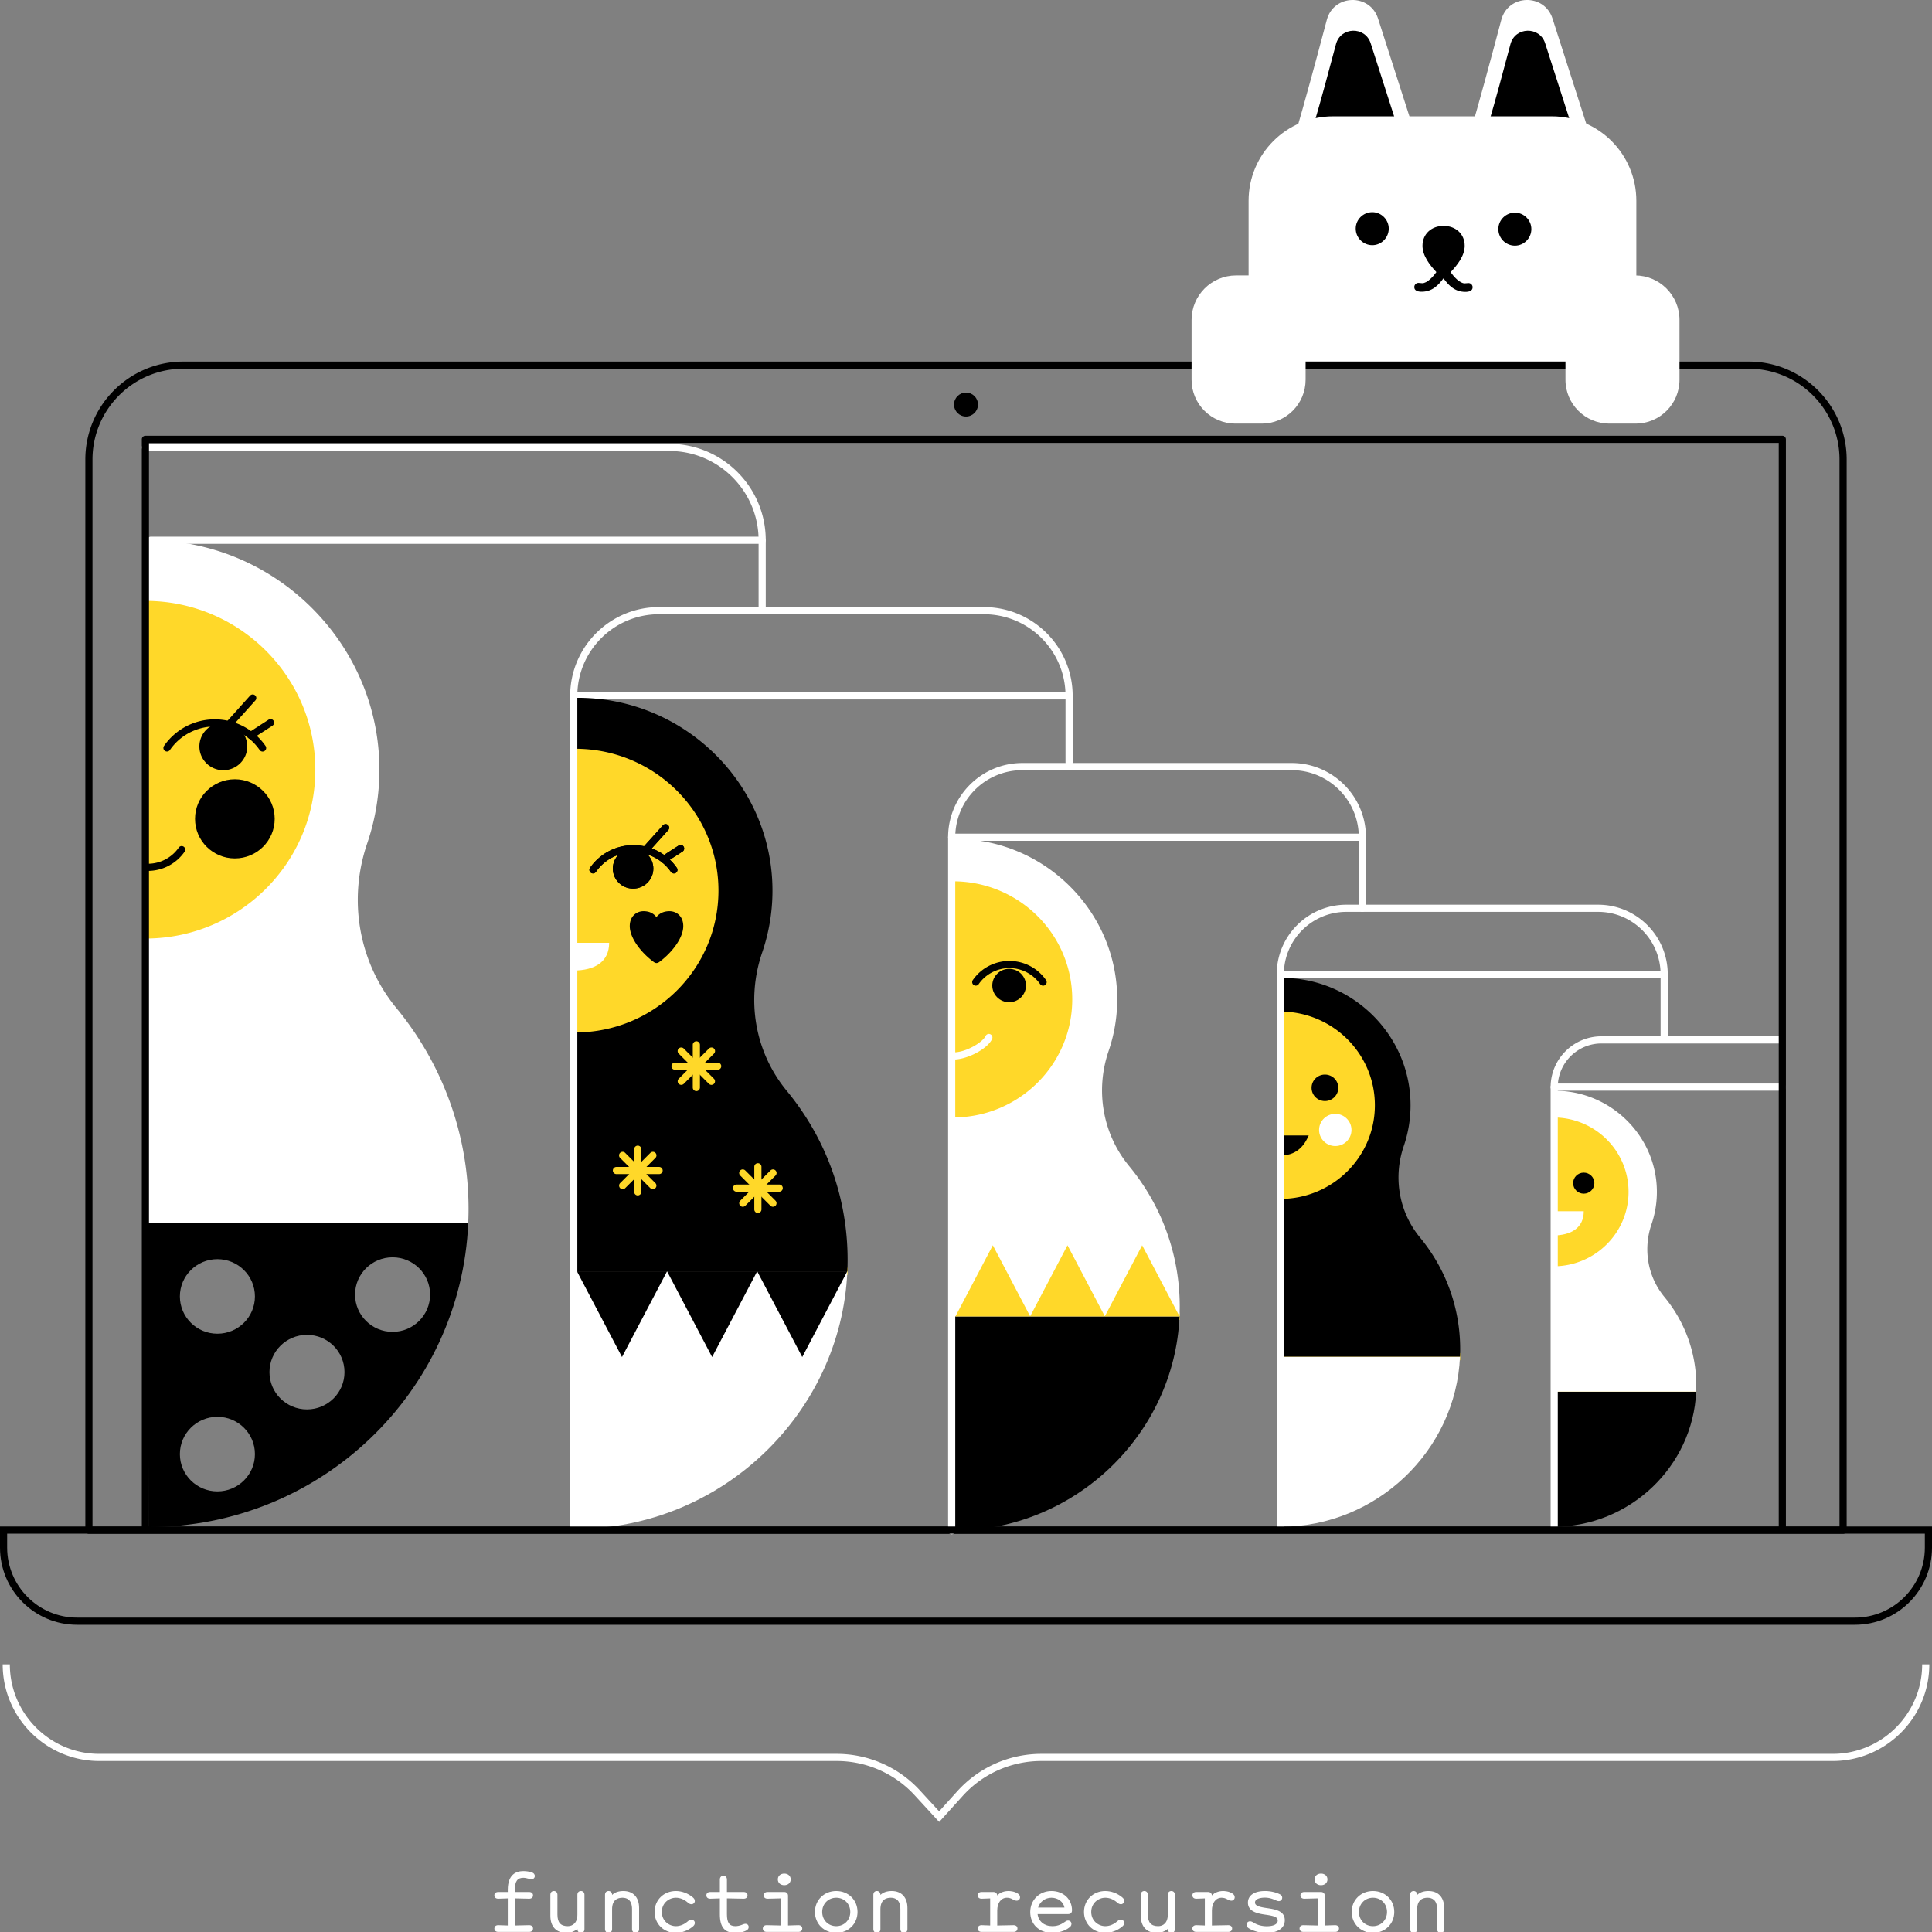 <svg xmlns="http://www.w3.org/2000/svg" viewBox="0 0 1080 1080" xml:space="preserve"><rect x="0" y="0" width="1080" height="1080" fill="#808080" stroke="none"/><path d="M1030.299 857.388H49.702a2 2 0 0 1-2-2V256.855c0-30.178 24.551-54.729 54.729-54.729H977.57c30.178 0 54.729 24.552 54.729 54.729v598.532a2 2 0 0 1-2 2.001zm-978.597-4h976.597V256.855c0-27.973-22.757-50.729-50.729-50.729H102.431c-27.972 0-50.729 22.757-50.729 50.729v596.533z"/><path fill="#FFF" d="M320.727 836.571a2 2 0 0 1-2-2V388.979c0-27.357 22.257-49.614 49.614-49.614h181.672c27.357 0 49.614 22.257 49.614 49.614v37.233a2 2 0 0 1-4 0v-37.233c0-25.151-20.463-45.614-45.614-45.614H368.342c-25.151 0-45.614 20.463-45.614 45.614v445.593a2 2 0 0 1-2.001 1.999z"/><path fill="#FFD829" d="M597.628 388.979h-276.9"/><path fill="#FFF" d="M597.628 390.979h-276.9a2 2 0 0 1 0-4h276.9a2 2 0 0 1 0 4z"/><path fill="#FFD829" d="M320.546 407.416c49.34 0 89.337 39.998 89.337 89.337s-39.998 89.337-89.337 89.337V407.416zM322.446 708.689h151.372v4H322.446z"/><path fill="#FFF" d="M320.511 542.529c12.319 0 20.01-5.095 20.01-15.487h-20.01v15.487z"/><path d="M342.577 485.543c0 6.193 5.068 11.21 11.319 11.21 6.251 0 11.319-5.017 11.319-11.21 0-6.191-5.068-11.21-11.319-11.21-6.251 0-11.319 5.018-11.319 11.21z"/><path d="M331.483 488.247a2 2 0 0 1-1.642-3.139c5.494-7.928 14.56-12.661 24.248-12.661s18.752 4.733 24.248 12.661a2 2 0 1 1-3.287 2.279c-4.749-6.851-12.585-10.94-20.961-10.94-8.377 0-16.213 4.09-20.961 10.94a1.997 1.997 0 0 1-1.645.86z"/><path d="M360.746 477.256a1.998 1.998 0 0 1-1.485-3.338l11.291-12.538a2 2 0 1 1 2.972 2.676l-11.291 12.538a1.993 1.993 0 0 1-1.487.662zM371.147 482.347a2 2 0 0 1-1.086-3.681l9.319-6.014a2 2 0 1 1 2.168 3.362l-9.319 6.014a2 2 0 0 1-1.082.319zM365.396 537.724c-7.022-5.194-13.357-13.355-13.357-20.033 0-5.424 3.709-8.333 7.706-8.333 3.595 0 5.765 1.483 7.192 3.309 1.427-1.826 3.709-3.309 7.306-3.309 3.995 0 7.706 2.909 7.706 8.333 0 6.678-6.337 14.839-13.357 20.033-.627.458-1.141.627-1.655.627-.4.001-.914-.169-1.541-.627z"/><g><path fill="#FFF" d="M473.67 710.69H322.614l-.592 143.929c81.073 0 148.244-64.456 151.648-143.929z"/><path d="M473.818 704.254c0-35.822-12.738-68.695-33.971-94.422-17.896-21.684-22.858-50.895-13.771-77.416a106.496 106.496 0 0 0 5.701-31.616c1.687-60.954-48.653-111.532-110.209-110.701l.093 28.467c44.171.05 79.962 35.531 79.962 79.294 0 43.591-35.514 78.962-79.445 79.287l.435 133.543H473.67c.092-2.135.148-4.279.148-6.436z"/></g><g><path d="M342.577 485.543c0 6.193 5.068 11.21 11.319 11.21 6.251 0 11.319-5.017 11.319-11.21 0-6.191-5.068-11.21-11.319-11.21-6.251 0-11.319 5.018-11.319 11.21z"/><path d="M331.483 488.247a2 2 0 0 1-1.642-3.139c5.494-7.928 14.56-12.661 24.248-12.661s18.752 4.733 24.248 12.661a2 2 0 1 1-3.287 2.279c-4.749-6.851-12.585-10.94-20.961-10.94-8.377 0-16.213 4.09-20.961 10.94a1.997 1.997 0 0 1-1.645.86z"/><path d="M360.746 477.256a1.998 1.998 0 0 1-1.485-3.338l11.291-12.538a2 2 0 1 1 2.972 2.676l-11.291 12.538a1.993 1.993 0 0 1-1.487.662z"/><g><path d="M371.147 482.347a2 2 0 0 1-1.086-3.681l9.319-6.014a2 2 0 1 1 2.168 3.362l-9.319 6.014a2 2 0 0 1-1.082.319z"/></g></g><g><path d="m372.891 710.67-25.19 47.923-25.19-47.923zM423.271 710.67l-25.19 47.923-25.19-47.923z"/><path d="m473.65 710.67-25.189 47.923-25.19-47.923z"/></g><g><path fill="#FFD829" d="M389.263 609.93a2 2 0 0 1-2-2v-23.847a2 2 0 0 1 4 0v23.847a2 2 0 0 1-2 2z"/><path fill="#FFD829" d="M401.185 598.007h-23.847a2 2 0 0 1 0-4h23.847a2 2 0 0 1 0 4z"/><path fill="#FFD829" d="M397.693 606.438a1.992 1.992 0 0 1-1.414-.586l-16.862-16.862a2 2 0 1 1 2.828-2.828l16.862 16.862a2 2 0 0 1-1.414 3.414z"/><path fill="#FFD829" d="M380.831 606.438a2 2 0 0 1-1.414-3.414l16.862-16.862a2 2 0 1 1 2.828 2.828l-16.862 16.862c-.391.39-.902.586-1.414.586z"/></g><g><path fill="#FFD829" d="M423.657 678.089a2 2 0 0 1-2-2v-23.847a2 2 0 0 1 4 0v23.847a2 2 0 0 1-2 2z"/><path fill="#FFD829" d="M435.58 666.166h-23.847a2 2 0 0 1 0-4h23.847a2 2 0 0 1 0 4z"/><path fill="#FFD829" d="M432.088 674.597a1.992 1.992 0 0 1-1.414-.586l-16.862-16.862a2 2 0 1 1 2.828-2.828l16.862 16.862a2 2 0 0 1-1.414 3.414z"/><path fill="#FFD829" d="M415.225 674.597a2 2 0 0 1-1.414-3.414l16.862-16.862a2 2 0 1 1 2.828 2.828l-16.862 16.862c-.39.39-.902.586-1.414.586z"/></g><g><path fill="#FFD829" d="M356.515 668.253a2 2 0 0 1-2-2v-23.848a2 2 0 0 1 4 0v23.848a2 2 0 0 1-2 2z"/><path fill="#FFD829" d="M368.438 656.329h-23.847a2 2 0 0 1 0-4h23.847a2 2 0 0 1 0 4z"/><path fill="#FFD829" d="M364.946 664.76a1.992 1.992 0 0 1-1.414-.586l-16.862-16.861a2 2 0 1 1 2.828-2.828l16.862 16.861a2 2 0 0 1-1.414 3.414z"/><path fill="#FFD829" d="M348.084 664.76a2 2 0 0 1-1.414-3.414l16.862-16.861a2 2 0 1 1 2.828 2.828l-16.862 16.861c-.391.39-.902.586-1.414.586z"/></g><g><path fill="#FFF" d="M320.727 856.619a2 2 0 0 1-2-2v-465.64a2 2 0 0 1 4 0V854.62a2 2 0 0 1-2 1.999z"/></g><g><path fill="#FFD829" d="M533.128 489.065c38.127 0 69.035 30.908 69.035 69.035s-30.908 69.035-69.035 69.035v-138.07zM533.482 733.827h126.004v4H533.482z"/><path fill="#FFF" d="M532.982 592.286a2 2 0 0 1 0-4c7.117 0 16.407-5.717 17.978-9.163a2 2 0 0 1 3.64 1.658c-2.499 5.484-13.812 11.505-21.618 11.505z"/><path d="M554.688 550.914c0 5.155 4.219 9.332 9.422 9.332s9.422-4.177 9.422-9.332c0-5.154-4.218-9.331-9.422-9.331-5.204 0-9.422 4.177-9.422 9.331z"/><path d="M545.453 550.997a2 2 0 0 1-1.642-3.139c4.637-6.689 12.285-10.684 20.46-10.684 8.173 0 15.821 3.994 20.459 10.684a2 2 0 1 1-3.287 2.279c-3.891-5.612-10.311-8.963-17.172-8.963-6.863 0-13.283 3.351-17.173 8.963a1.997 1.997 0 0 1-1.645.86z"/><g><path d="M659.362 735.827H533.621l-.493 119.809c67.486 0 123.401-53.655 126.234-119.809z"/><path fill="#FFF" d="M659.486 730.47c0-29.819-10.603-57.182-28.278-78.598-14.897-18.05-19.027-42.366-11.463-64.442a88.621 88.621 0 0 0 4.745-26.318c1.404-50.739-40.499-92.841-91.739-92.149l.077 23.696c36.768.041 66.562 29.576 66.562 66.005 0 36.286-29.562 65.729-66.131 66l.362 111.163h125.741c.076-1.777.124-3.562.124-5.357z"/></g><g><path fill="#FFD829" d="m617.605 735.827 20.868-39.702 20.869 39.702z"/><path fill="#FFD829" d="m575.868 735.827 20.868-39.702 20.869 39.702zM534.131 735.827l20.868-39.702 20.869 39.702z"/></g><g><path fill="#FFF" d="M531.997 857.636a2 2 0 0 1-2-2V468.013c0-22.872 18.607-41.479 41.479-41.479h150.632c22.871 0 41.479 18.607 41.479 41.479a2 2 0 0 1-4 0c0-20.666-16.812-37.479-37.479-37.479H571.476c-20.666 0-37.479 16.813-37.479 37.479v387.623a2 2 0 0 1-2 2z"/><path fill="#FFF" d="M761.587 509.738a2 2 0 0 1-2-2v-37.726h-227.59a2 2 0 0 1 0-4h229.59a2 2 0 0 1 2 2v39.726a2 2 0 0 1-2 2z"/></g></g><g><path fill="#FFD829" d="M715.874 554.931c33.756 0 61.121 27.365 61.121 61.121s-27.365 61.121-61.121 61.121V554.931zM716.277 756.394h99.969v4h-99.969z"/><path d="M715.881 645.925c10.489 0 14.115-7.706 15.707-11.199h-15.311v8.199M733.172 608.087c0 4.09 3.347 7.404 7.475 7.404s7.475-3.314 7.475-7.404c0-4.089-3.347-7.403-7.475-7.403-4.129 0-7.475 3.314-7.475 7.403z"/><g><path fill="#FFF" d="M816.148 758.393h-99.76l-.391 95.054c53.541 0 97.903-42.568 100.151-95.054z"/><path d="M816.246 754.143c0-23.657-8.412-45.367-22.435-62.358-11.819-14.32-15.096-33.612-9.094-51.127a70.318 70.318 0 0 0 3.765-20.88c1.114-40.255-32.131-73.658-72.784-73.109l.061 18.8c29.171.033 52.809 23.465 52.809 52.367 0 28.789-23.454 52.148-52.467 52.363l.288 88.194h99.76c.059-1.41.097-2.826.097-4.25z"/></g><g><ellipse fill="#FFF" cx="746.435" cy="631.644" rx="9.059" ry="9"/></g></g><g><path fill="#FFD829" d="M868.83 621.644c24.29 0 43.981 19.691 43.981 43.981s-19.691 43.981-43.981 43.981v-87.962zM868.825 775.934h79.418v4h-79.418z"/><path fill="#FFF" d="M867.809 690.653c10.783 0 17.516-4.46 17.516-13.557h-17.516v13.557z"/><path d="M879.386 661.386c0 3.249 2.659 5.882 5.938 5.882 3.28 0 5.938-2.632 5.938-5.882 0-3.248-2.659-5.881-5.938-5.881s-5.938 2.633-5.938 5.881z"/><g><path d="M948.165 777.933h-79.252l-.311 75.513c42.535.001 77.777-33.817 79.563-75.513z"/><path fill="#FFF" d="M948.243 774.557c0-18.794-6.683-36.041-17.823-49.539-9.389-11.376-11.992-26.702-7.225-40.617a55.86 55.86 0 0 0 2.991-16.587c.885-31.98-25.526-58.516-57.822-58.08l.049 14.935c23.174.026 41.953 18.642 41.953 41.602 0 22.87-18.632 41.428-41.681 41.598l.228 70.064h79.252c.048-1.12.078-2.244.078-3.376z"/></g></g><g><path fill="#FFF" d="M868.809 856.76a2 2 0 0 1-2-2V607.705c0-15.66 12.74-28.4 28.399-28.4h100.726a2 2 0 0 1 0 4H895.209c-13.454 0-24.399 10.946-24.399 24.4V854.76a2.002 2.002 0 0 1-2.001 2z"/><path fill="#FFF" d="M996.334 609.705H868.809a2 2 0 0 1 0-4h127.524a2 2 0 0 1 .001 4z"/></g><g><path fill="#FFF" d="M715.697 856.636a2 2 0 0 1-2-2V544.637c0-21.448 17.45-38.898 38.898-38.898H893.38c21.449 0 38.899 17.45 38.899 38.898v35.64a2 2 0 0 1-4 0v-35.64c0-19.243-15.656-34.898-34.899-34.898H752.596c-19.243 0-34.898 15.655-34.898 34.898v309.999a2.002 2.002 0 0 1-2.001 2z"/><path fill="#FFF" d="M930.28 546.637H715.697a2 2 0 0 1 0-4H930.28a2 2 0 0 1 0 4z"/></g><g><path fill="#FFD829" d="M82.944 333.06c53.622 0 97.091 43.469 97.091 97.091s-43.469 97.091-97.091 97.091V333.06zM82.657 682.233h178.934v4H82.657z"/><ellipse cx="131.29" cy="457.741" rx="22.265" ry="22.122"/><path d="M82.657 486.84a2 2 0 0 1 0-4 20.988 20.988 0 0 0 17.272-9.044 2 2 0 0 1 3.291 2.273 24.989 24.989 0 0 1-20.563 10.771zM111.456 417.269c0 7.343 5.991 13.293 13.38 13.293 7.389 0 13.38-5.949 13.38-13.293 0-7.341-5.991-13.292-13.38-13.292-7.39 0-13.38 5.95-13.38 13.292z"/><path d="M93.34 420.104a2 2 0 0 1-1.644-3.136c6.429-9.302 17.032-14.855 28.365-14.855s21.937 5.554 28.366 14.855a2 2 0 1 1-3.291 2.273c-5.682-8.221-15.056-13.129-25.075-13.129s-19.394 4.908-25.074 13.129a1.999 1.999 0 0 1-1.647.863z"/><path d="M127.931 407.071a1.999 1.999 0 0 1-1.487-3.336l13.347-14.866a1.997 1.997 0 0 1 2.824-.152c.822.738.891 2.003.152 2.824l-13.347 14.866a1.992 1.992 0 0 1-1.489.664z"/><g><path d="M140.225 413.107a1.999 1.999 0 0 1-1.089-3.679l11.017-7.131a2 2 0 1 1 2.174 3.358l-11.017 7.131a1.987 1.987 0 0 1-1.085.321z"/></g><g><path fill="#FFF" d="M261.931 675.933c0-42.636-15.114-81.762-40.308-112.382-21.234-25.808-27.122-60.576-16.34-92.142a127.062 127.062 0 0 0 6.764-37.63c2.001-72.548-57.729-132.747-130.769-131.759l.11 33.882c52.411.059 94.88 42.29 94.88 94.377 0 51.883-42.139 93.982-94.266 94.369l.517 158.945h179.236c.109-2.541.176-5.093.176-7.66z"/><path d="M261.755 683.593H82.519l.553 170.047c96.197 0 174.644-75.457 178.683-170.047zM121.53 833.69c-11.584 0-20.974-9.33-20.974-20.839 0-11.509 9.39-20.839 20.974-20.839s20.974 9.33 20.974 20.839c0 11.509-9.39 20.839-20.974 20.839zm0-88.134c-11.584 0-20.974-9.33-20.974-20.839 0-11.509 9.39-20.839 20.974-20.839s20.974 9.33 20.974 20.839c0 11.509-9.39 20.839-20.974 20.839zm50.075 42.317c-11.584 0-20.974-9.33-20.974-20.839s9.39-20.839 20.974-20.839 20.974 9.33 20.974 20.839-9.39 20.839-20.974 20.839zm26.877-64.191c0-11.509 9.39-20.839 20.974-20.839s20.974 9.33 20.974 20.839c0 11.509-9.39 20.839-20.974 20.839-11.583 0-20.974-9.33-20.974-20.839z"/></g><g><path fill="#FFF" d="M426.058 304.008a2 2 0 0 1-2-2c0-27.511-22.382-49.893-49.893-49.893H81.279a2 2 0 0 1 0-4h292.886c29.717 0 53.893 24.176 53.893 53.893a2 2 0 0 1-2 2z"/><path fill="#FFF" d="M426.058 343.364a2 2 0 0 1-2-2v-37.356H84.279a2 2 0 0 1 0-4h341.778a2 2 0 0 1 2 2v39.356c.001 1.105-.895 2-1.999 2z"/></g></g><g><path d="M996.334 857.031a2 2 0 0 1-2-2V247.594H83.279v607.438a2 2 0 0 1-4 0V245.594a2 2 0 0 1 2-2h915.055a2 2 0 0 1 2 2v609.438a2 2 0 0 1-2 1.999z"/></g><g><circle cx="540" cy="226.151" r="6.693"/></g><g><path fill="#FFF" d="M724.222 74.603c4.898-16.599 11.604-41.372 17.475-63.505 3.823-14.413 24.084-14.926 28.64-.727l20.498 63.878c3.092 9.635-4.095 19.489-14.214 19.489h-38.077c-9.965-.001-17.143-9.577-14.322-19.135zM821.75 74.603c4.898-16.599 11.604-41.372 17.475-63.505 3.823-14.413 24.084-14.926 28.64-.727l20.498 63.878c3.092 9.635-4.095 19.489-14.214 19.489h-38.077c-9.964-.001-17.142-9.577-14.322-19.135z"/><path d="M734.99 67.68c3.317-11.241 7.859-28.018 11.834-43.007 2.589-9.761 16.31-10.108 19.395-.492l13.882 43.259c2.094 6.525-2.773 13.198-9.626 13.198h-25.787c-6.748 0-11.608-6.486-9.698-12.958zM832.518 67.68c3.317-11.241 7.859-28.018 11.834-43.007 2.589-9.761 16.31-10.108 19.395-.492L877.63 67.44c2.094 6.525-2.773 13.198-9.626 13.198h-25.787c-6.748 0-11.609-6.486-9.699-12.958z"/><path fill="#FFF" d="M867.499 65.024H745.192c-26.081 0-47.223 21.143-47.223 47.223v89.776h216.753v-89.776c0-26.08-21.142-47.223-47.223-47.223z"/><path fill="#FFF" d="M705.339 236.796H690.6c-13.532 0-24.501-10.97-24.501-24.501v-33.441c0-13.745 11.142-24.887 24.887-24.887h38.855v58.328c-.001 13.531-10.971 24.501-24.502 24.501z"/><g><path fill="#FFF" d="M899.608 236.796h14.739c13.532 0 24.502-10.97 24.502-24.501v-33.441c0-13.745-11.142-24.887-24.887-24.887h-38.855v58.328c-.001 13.531 10.969 24.501 24.501 24.501z"/></g><g><path d="M846.881 118.871c-5.114-.017-9.289 4.13-9.306 9.157-.017 5.114 4.13 9.289 9.244 9.307 5.028.017 9.203-4.13 9.22-9.244.017-5.028-4.13-9.203-9.158-9.22zM794.667 163.078c5.895.02 9.374-3.609 12.248-7.5 2.847 3.911 6.303 7.563 12.197 7.583 2.167.007 4.076-.593 4.083-2.587.004-1.214-.946-2.344-2.333-2.348-.52-.002-1.474.168-2.081.166-2.774-.009-6.056-3.661-7.867-6.268 3.741-3.975 7.832-9.076 7.851-14.71.022-6.501-4.904-11.112-11.752-11.136-6.848-.023-11.805 4.555-11.827 11.056-.019 5.635 4.038 10.763 7.752 14.763-1.829 2.594-5.136 6.224-7.909 6.215-.607-.002-1.56-.179-2.08-.18-1.387-.005-2.344 1.119-2.348 2.333-.006 1.992 1.899 2.606 4.066 2.613zM767.164 118.602c-5.115-.017-9.289 4.13-9.306 9.157-.017 5.114 4.13 9.289 9.244 9.307 5.028.017 9.203-4.13 9.22-9.244.017-5.029-4.13-9.203-9.158-9.22z"/></g></g><g><path d="M1076 857.312v7.821c0 21.573-17.551 39.124-39.124 39.124H43.124C21.551 904.257 4 886.706 4 865.133v-7.821h1072m4-4H0v11.821c0 23.817 19.307 43.124 43.124 43.124h993.752c23.817 0 43.124-19.307 43.124-43.124v-11.821z"/></g><g fill="#FFF"><path d="M287.314 1060.699v16.201c2.5-.051 7.301-.2 8.501-.2 1.1 0 1.65.55 1.65 1.35 0 .851-.551 1.4-1.65 1.4h-17.301c-1.101 0-1.65-.55-1.65-1.4 0-.8.55-1.35 1.65-1.35 1.149 0 4.45.149 5.85.2v-16.201c-1.45.05-4.35.2-5.85.2-1.101 0-1.65-.551-1.65-1.4 0-.8.55-1.351 1.65-1.351h5.85v-1.75c0-6.75 2.9-9.95 8.201-9.95 1.7 0 3.35.3 4.45.65.899.3 1.45.8 1.45 1.6s-.601 1.3-1.4 1.3c-.5 0-1.15-.199-1.55-.3-1.15-.3-2-.5-3.001-.5-3.5 0-5.2 2.101-5.2 7.2v1.75h8.501c1.1 0 1.65.551 1.65 1.351 0 .85-.551 1.4-1.65 1.4-1.5 0-6.551-.15-8.501-.2z"/><path d="M295.814 1079.95h-17.301c-1.326 0-2.15-.729-2.15-1.9 0-.895.564-1.85 2.15-1.85.861 0 2.861.081 4.469.146l.881.034v-15.161l-1.101.045c-1.421.061-3.189.136-4.249.136-1.326 0-2.15-.729-2.15-1.9 0-1.124.844-1.851 2.15-1.851h5.35v-1.25c0-8.637 4.731-10.45 8.701-10.45 1.557 0 3.277.252 4.602.674 1.488.496 1.799 1.402 1.799 2.076 0 1.043-.799 1.8-1.9 1.8-.481 0-1.046-.149-1.458-.259l-.214-.057c-1.125-.293-1.932-.484-2.879-.484-3.295 0-4.7 2.004-4.7 6.7v1.25h8.001c1.307 0 2.15.727 2.15 1.851 0 1.172-.824 1.9-2.15 1.9-1.165 0-4.408-.089-6.776-.153l-1.225-.033v15.177c.96-.021 2.149-.054 3.324-.084 2.006-.054 3.968-.105 4.677-.105 1.307 0 2.15.726 2.15 1.85 0 1.17-.824 1.898-2.151 1.898zm-17.3-2.75c-.764 0-1.15.286-1.15.85 0 .223 0 .9 1.15.9h17.301c1.15 0 1.15-.678 1.15-.9 0-.563-.387-.85-1.15-.85-.705 0-2.656.052-4.65.104-1.396.037-2.812.075-3.841.096l-.51.011v-17.225l2.252.06c2.362.064 5.598.153 6.749.153 1.15 0 1.15-.678 1.15-.9 0-.564-.387-.851-1.15-.851h-9.001v-2.25c0-5.253 1.812-7.7 5.7-7.7 1.064 0 1.968.214 3.127.517l.222.058c.359.095.852.226 1.202.226.436 0 .9-.21.9-.8 0-.324-.115-.794-1.108-1.125-1.226-.391-2.833-.625-4.292-.625-5.182 0-7.701 3.091-7.701 9.45v2.25h-6.35c-.764 0-1.15.286-1.15.851 0 .223 0 .9 1.15.9 1.039 0 2.795-.074 4.206-.135.622-.026 1.189-.05 1.626-.065l.518-.018v17.237l-1.922-.074c-1.514-.061-3.587-.145-4.428-.145zM311.113 1059.199v11c0 5.451 2.601 7.051 6.301 7.051 2.85 0 5.85-1.9 5.85-6.95v-11.101c0-1 .551-1.601 1.501-1.601.85 0 1.449.601 1.449 1.601v19.201c0 1-.55 1.6-1.5 1.6-.85 0-1.45-.6-1.45-1.6v-1.45c-1.5 2-4.05 3.05-6.8 3.05-5 0-8.301-3-8.301-9v-11.801c0-1 .55-1.601 1.5-1.601.851.001 1.45.601 1.45 1.601z"/><path d="M324.714 1080.5c-1.148 0-1.95-.863-1.95-2.1v-.156c-1.572 1.447-3.799 2.256-6.3 2.256-5.511 0-8.801-3.552-8.801-9.5v-11.801c0-1.276.785-2.101 2-2.101 1.148 0 1.95.864 1.95 2.101v11c0 4.53 1.789 6.551 5.801 6.551 2.586 0 5.35-1.694 5.35-6.45v-11.101c0-1.276.785-2.101 2.001-2.101 1.147 0 1.949.864 1.949 2.101v19.201c0 1.276-.785 2.1-2 2.1zm-.95-5.05v2.95c0 .688.355 1.1.95 1.1.663 0 1-.37 1-1.1v-19.201c0-.689-.354-1.101-.949-1.101-.664 0-1.001.37-1.001 1.101v11.101c0 5.499-3.421 7.45-6.35 7.45-4.576 0-6.801-2.47-6.801-7.551v-11c0-.689-.355-1.101-.95-1.101-.663 0-1 .37-1 1.101V1071c0 5.402 2.844 8.5 7.801 8.5 2.709 0 5.041-1.039 6.399-2.85l.901-1.2zM353.814 1078.4v-11.151c0-5-2.601-6.9-5.851-6.9-3.55 0-6.301 1.9-6.301 6.951v11.101c0 1-.55 1.6-1.5 1.6-.85 0-1.45-.6-1.45-1.6V1059.2c0-1 .551-1.601 1.5-1.601.851 0 1.45.601 1.45 1.601v1.45c1.5-2.2 4.051-3.051 6.801-3.051 5 0 8.301 3 8.301 9.001v11.801c0 1-.551 1.6-1.5 1.6-.851-.001-1.45-.601-1.45-1.601z"/><path d="M355.264 1080.5c-1.148 0-1.95-.863-1.95-2.1v-11.151c0-5.29-2.91-6.4-5.351-6.4-2.646 0-5.801 1.119-5.801 6.451v11.101c0 1.275-.785 2.1-2 2.1-1.148 0-1.95-.863-1.95-2.1V1059.2c0-1.276.785-2.101 2-2.101 1.148 0 1.95.864 1.95 2.101v.087c1.493-1.437 3.643-2.188 6.301-2.188 5.511 0 8.801 3.552 8.801 9.501v11.801c0 1.275-.786 2.099-2 2.099zm-7.301-20.651c4.036 0 6.351 2.697 6.351 7.4v11.151c0 .688.355 1.1.95 1.1.663 0 1-.37 1-1.1v-11.8c0-5.402-2.844-8.501-7.801-8.501-2.033 0-4.792.491-6.388 2.832l-.913 1.34v-3.071c0-.689-.355-1.101-.95-1.101-.663 0-1 .37-1 1.101v19.201c0 .688.355 1.1.95 1.1.663 0 1-.37 1-1.1V1067.3c0-6.484 4.261-7.451 6.801-7.451zM377.813 1077.25c2.4 0 4.801-.95 6.851-2.7.7-.6 1.15-.95 1.9-.95.7 0 1.35.601 1.35 1.301 0 .75-.35 1.199-1.1 1.8-2.25 1.85-5.5 3.3-9.001 3.3-6.45 0-11.4-4.65-11.4-11.2 0-6.551 4.95-11.201 11.4-11.201 3.501 0 6.751 1.45 9.001 3.301.75.6 1.1 1.05 1.1 1.8 0 .7-.649 1.3-1.35 1.3-.75 0-1.2-.35-1.9-.95-2.05-1.75-4.45-2.7-6.851-2.7-4.3 0-8.351 3.301-8.351 8.451s4.051 8.448 8.351 8.448z"/><path d="M377.812 1080.5c-6.784 0-11.9-5.03-11.9-11.7 0-6.671 5.116-11.701 11.9-11.701 3.284 0 6.681 1.244 9.318 3.415.79.631 1.282 1.219 1.282 2.186 0 .959-.864 1.8-1.85 1.8-.978 0-1.584-.521-2.226-1.07-1.977-1.688-4.233-2.58-6.525-2.58-3.859 0-7.851 2.975-7.851 7.951s3.991 7.95 7.851 7.95c2.292 0 4.549-.893 6.526-2.58.67-.574 1.249-1.07 2.225-1.07.985 0 1.85.842 1.85 1.801 0 .97-.472 1.537-1.287 2.19-2.633 2.164-6.029 3.408-9.313 3.408zm0-22.401c-6.316 0-10.9 4.501-10.9 10.701s4.584 10.7 10.9 10.7c3.056 0 6.221-1.161 8.684-3.187.712-.57.917-.887.917-1.413 0-.411-.413-.801-.85-.801-.551 0-.887.24-1.575.83-2.131 1.818-4.679 2.82-7.176 2.82-4.351 0-8.851-3.348-8.851-8.95s4.5-8.951 8.851-8.951c2.497 0 5.045 1.002 7.175 2.82.688.59 1.023.83 1.576.83.437 0 .85-.389.85-.8 0-.527-.204-.844-.912-1.409-2.468-2.029-5.633-3.19-8.689-3.19zM417.362 1059.499c0 .85-.55 1.4-1.65 1.4-1.5 0-7.65-.15-9.851-.2v9.4c0 5.101 1.65 7.15 5.201 7.15 1.35 0 2.75-.35 3.5-.65 1.05-.399 1.5-.649 2.2-.649s1.25.5 1.25 1.25c0 .9-.55 1.35-1.801 1.9-1.05.449-3.149.899-5.149.899-5.701 0-8.151-2.95-8.151-9.851v-9.45c-1.5.05-4.45.2-5.9.2-1.1 0-1.649-.551-1.649-1.4 0-.8.55-1.351 1.649-1.351h5.9v-7.5c0-1 .551-1.601 1.501-1.601.85 0 1.449.601 1.449 1.601v7.5h9.851c1.101.001 1.65.552 1.65 1.352z"/><path d="M411.062 1080.5c-5.983 0-8.651-3.192-8.651-10.351v-8.932c-.369.014-.787.031-1.229.05-1.484.062-3.166.132-4.172.132-1.326 0-2.149-.729-2.149-1.9 0-1.124.844-1.851 2.149-1.851h5.4v-7c0-1.276.785-2.101 2.001-2.101 1.147 0 1.949.864 1.949 2.101v7h9.351c1.307 0 2.15.727 2.15 1.851 0 1.172-.824 1.9-2.15 1.9-1.252 0-5.757-.104-8.448-.168l-.902-.021v8.889c0 4.724 1.362 6.65 4.701 6.65 1.23 0 2.551-.309 3.313-.614l.574-.225c.698-.277 1.159-.461 1.812-.461.998 0 1.75.752 1.75 1.75 0 1.324-.993 1.871-2.1 2.358-1.094.47-3.28.943-5.349.943zm-7.651-20.317v9.967c0 6.642 2.217 9.351 7.651 9.351 1.934 0 3.955-.433 4.953-.859 1.28-.563 1.497-.9 1.497-1.44 0-.448-.302-.75-.75-.75-.462 0-.79.13-1.443.39l-.579.228c-.844.338-2.313.683-3.678.683-3.942 0-5.701-2.359-5.701-7.65v-9.912l1.926.045c2.688.062 7.185.167 8.425.167 1.15 0 1.15-.678 1.15-.9 0-.564-.387-.851-1.15-.851h-10.351v-8c0-.689-.354-1.101-.949-1.101-.664 0-1.001.37-1.001 1.101v8h-6.4c-.763 0-1.149.286-1.149.851 0 .223 0 .9 1.149.9.984 0 2.655-.069 4.13-.131.667-.027 1.282-.054 1.754-.069l.516-.02zM447.963 1078.05c0 .851-.551 1.4-1.65 1.4h-17.751c-1.101 0-1.65-.55-1.65-1.4 0-.8.55-1.35 1.65-1.35 1.35 0 6.05.149 8.5.2v-16.201c-2.25.05-7.15.2-8 .2-1.101 0-1.65-.551-1.65-1.4 0-.8.55-1.351 1.65-1.351h9.351c1 0 1.6.601 1.6 1.601v17.151c1.351-.051 4.95-.2 6.301-.2 1.098 0 1.649.55 1.649 1.35zm-12.651-27.451c0-1.7 1.3-2.75 3.101-2.75 1.8 0 3.1 1.05 3.1 2.75s-1.3 2.75-3.1 2.75c-1.802 0-3.101-1.05-3.101-2.75z"/><path d="M446.312 1079.95h-17.751c-1.326 0-2.15-.729-2.15-1.9 0-.895.564-1.85 2.15-1.85.823 0 2.893.056 4.938.11 1.092.029 2.176.059 3.062.079v-15.179c-.892.021-2.043.053-3.178.084-1.935.053-3.823.104-4.322.104-1.326 0-2.15-.729-2.15-1.9 0-1.124.844-1.851 2.15-1.851h9.351c1.275 0 2.1.824 2.1 2.101v16.632l.243-.01c1.647-.063 4.404-.171 5.558-.171 1.307 0 2.15.726 2.15 1.85 0 1.173-.824 1.901-2.151 1.901zm-17.751-2.75c-.764 0-1.15.286-1.15.85 0 .223 0 .9 1.15.9h17.751c1.15 0 1.15-.678 1.15-.9 0-.563-.387-.85-1.15-.85-1.134 0-3.879.106-5.519.171l-1.282.049v-17.671c0-.72-.38-1.101-1.1-1.101h-9.351c-.764 0-1.15.286-1.15.851 0 .223 0 .9 1.15.9.495 0 2.373-.052 4.295-.104 1.368-.038 2.76-.076 3.694-.097l.511-.011v17.223l-.511-.011c-.959-.02-2.264-.055-3.577-.09-2.035-.053-4.091-.109-4.911-.109zm9.851-23.351c-2.12 0-3.601-1.337-3.601-3.25s1.48-3.25 3.601-3.25c2.119 0 3.6 1.337 3.6 3.25s-1.481 3.25-3.6 3.25zm0-5.5c-1.58 0-2.601.883-2.601 2.25s1.021 2.25 2.601 2.25c1.579 0 2.6-.883 2.6-2.25s-1.021-2.25-2.6-2.25zM456.061 1068.8c0-6.501 4.95-11.201 11.4-11.201s11.4 4.7 11.4 11.201c0 6.5-4.95 11.2-11.4 11.2s-11.4-4.7-11.4-11.2zm19.751 0c0-4.95-3.801-8.451-8.351-8.451-4.551 0-8.351 3.501-8.351 8.451s3.8 8.45 8.351 8.45c4.55 0 8.351-3.5 8.351-8.45z"/><path d="M467.461 1080.5c-6.784 0-11.9-5.03-11.9-11.7 0-6.671 5.116-11.701 11.9-11.701s11.9 5.03 11.9 11.701c0 6.67-5.116 11.7-11.9 11.7zm0-22.401c-6.214 0-10.9 4.601-10.9 10.701s4.687 10.7 10.9 10.7 10.9-4.6 10.9-10.7-4.686-10.701-10.9-10.701zm0 19.651c-4.963 0-8.851-3.932-8.851-8.95 0-5.02 3.888-8.951 8.851-8.951s8.851 3.932 8.851 8.951c-.001 5.018-3.888 8.95-8.851 8.95zm0-16.901c-4.476 0-7.851 3.418-7.851 7.951 0 4.532 3.375 7.95 7.851 7.95s7.851-3.418 7.851-7.95c-.001-4.533-3.376-7.951-7.851-7.951zM503.812 1078.4v-11.151c0-5-2.601-6.9-5.851-6.9-3.55 0-6.301 1.9-6.301 6.951v11.101c0 1-.55 1.6-1.5 1.6-.85 0-1.45-.6-1.45-1.6V1059.2c0-1 .551-1.601 1.5-1.601.851 0 1.45.601 1.45 1.601v1.45c1.5-2.2 4.051-3.051 6.801-3.051 5 0 8.301 3 8.301 9.001v11.801c0 1-.551 1.6-1.5 1.6-.851-.001-1.45-.601-1.45-1.601z"/><path d="M505.262 1080.5c-1.148 0-1.95-.863-1.95-2.1v-11.151c0-5.29-2.91-6.4-5.351-6.4-2.646 0-5.801 1.119-5.801 6.451v11.101c0 1.275-.785 2.1-2 2.1-1.148 0-1.95-.863-1.95-2.1V1059.2c0-1.276.785-2.101 2-2.101 1.148 0 1.95.864 1.95 2.101v.087c1.493-1.437 3.643-2.188 6.301-2.188 5.511 0 8.801 3.552 8.801 9.501v11.801c0 1.275-.786 2.099-2 2.099zm-7.301-20.651c4.036 0 6.351 2.697 6.351 7.4v11.151c0 .688.355 1.1.95 1.1.663 0 1-.37 1-1.1v-11.8c0-5.402-2.844-8.501-7.801-8.501-2.033 0-4.792.491-6.388 2.832l-.913 1.34v-3.071c0-.689-.355-1.101-.95-1.101-.663 0-1 .37-1 1.101v19.201c0 .688.355 1.1.95 1.1.663 0 1-.37 1-1.1V1067.3c0-6.484 4.261-7.451 6.801-7.451zM568.261 1078.05c0 .851-.551 1.4-1.65 1.4H548.71c-1.1 0-1.65-.55-1.65-1.4 0-.8.551-1.35 1.65-1.35 1.5 0 3.801.149 5.301.2v-16.201c-1.4.05-3.851.2-5.301.2-1.1 0-1.65-.551-1.65-1.4 0-.8.551-1.351 1.65-1.351h6.65c1 0 1.601.601 1.601 1.601v1.45c1.25-2.5 4.15-3.601 6.75-3.601 1.601 0 3.65.4 5.051 1.4.649.45.95.95.95 1.6 0 .851-.65 1.4-1.351 1.4-.75 0-1.35-.3-1.95-.65-1-.6-2.15-1-3.55-1-3.601 0-5.9 3.2-5.9 7.65v8.901c2.25-.051 7.8-.2 9.65-.2 1.099.001 1.65.551 1.65 1.351z"/><path d="M566.61 1079.95h-17.901c-1.326 0-2.15-.729-2.15-1.9 0-1.124.844-1.85 2.15-1.85.984 0 2.271.062 3.515.121.45.021.887.043 1.286.06v-15.161l-1.133.052c-1.259.061-2.685.128-3.668.128-1.326 0-2.15-.729-2.15-1.9 0-1.124.844-1.851 2.15-1.851h6.65c1.224 0 2.032.758 2.097 1.945 1.637-1.813 4.174-2.495 6.254-2.495.763 0 3.4.107 5.342 1.493.778.54 1.159 1.197 1.159 2.007 0 1.065-.812 1.9-1.851 1.9-.896 0-1.606-.371-2.202-.719-1.048-.628-2.125-.932-3.298-.932-3.23 0-5.4 2.873-5.4 7.15v8.39l1.516-.037c2.621-.063 6.211-.151 7.635-.151 1.307 0 2.15.726 2.15 1.85 0 1.172-.825 1.9-2.151 1.9zm-17.901-2.75c-.764 0-1.15.286-1.15.85 0 .223 0 .9 1.15.9h17.901c1.15 0 1.15-.678 1.15-.9 0-.563-.387-.85-1.15-.85-1.412 0-4.994.088-7.609.151l-2.541.061v-9.413c0-4.875 2.572-8.15 6.4-8.15 1.359 0 2.604.351 3.807 1.071.627.365 1.107.579 1.693.579.412 0 .851-.315.851-.9 0-.476-.22-.831-.735-1.188-1.355-.968-3.35-1.312-4.766-1.312-2.141 0-5.076.87-6.303 3.324l-.947 1.895v-3.568c0-.72-.381-1.101-1.101-1.101h-6.65c-.764 0-1.15.286-1.15.851 0 .223 0 .9 1.15.9.96 0 2.373-.067 3.62-.126.62-.03 1.199-.058 1.663-.074l.518-.019v17.237l-.517-.018c-.53-.019-1.159-.049-1.817-.08-1.175-.056-2.506-.12-3.467-.12z"/><g><path d="M576.409 1068.85c0-6.65 5-11.251 11.351-11.251 6.15 0 11.001 4.2 11.001 10.301 0 .95-.45 1.601-1.65 1.601H579.46c.3 4.5 3.75 7.75 8.751 7.75 3.05 0 5.15-.95 7.15-2.35.55-.351.95-.801 1.7-.801.8 0 1.399.601 1.399 1.351s-.35 1.149-1.149 1.75c-1.851 1.45-5.15 2.8-9.251 2.8-6.75-.001-11.651-4.551-11.651-11.151zm3.25-2h15.951c-.351-3.9-3.95-6.501-7.851-6.501s-7.249 2.6-8.1 6.501z"/><path d="M588.059 1080.5c-7.154 0-12.15-4.791-12.15-11.65 0-6.699 5.095-11.751 11.851-11.751 6.664 0 11.501 4.542 11.501 10.801 0 1.335-.784 2.101-2.15 2.101H580.01c.515 4.061 3.747 6.75 8.2 6.75 2.582 0 4.57-.654 6.863-2.26.135-.086.245-.166.353-.244.419-.303.894-.646 1.635-.646 1.065 0 1.899.812 1.899 1.851 0 1.051-.611 1.596-1.35 2.149-2.313 1.812-5.887 2.899-9.551 2.899zm-.299-22.401c-6.287 0-10.851 4.521-10.851 10.751 0 6.271 4.585 10.65 11.15 10.65 5.108 0 8.137-2.062 8.942-2.693.771-.579.958-.845.958-1.356 0-.485-.387-.851-.899-.851-.417 0-.682.191-1.048.457-.124.089-.25.18-.384.266-1.706 1.194-3.938 2.428-7.419 2.428-5.124 0-8.928-3.379-9.25-8.217l-.035-.533h18.186c.817 0 1.15-.319 1.15-1.101.001-5.679-4.415-9.801-10.5-9.801zm8.397 9.251h-17.119l.133-.606c.885-4.06 4.417-6.895 8.589-6.895 4.403 0 7.992 2.99 8.349 6.956l.048.545zm-15.852-1h14.734c-.576-3.172-3.604-5.501-7.279-5.501-3.487 0-6.468 2.232-7.455 5.501z"/></g><g><path d="M617.859 1077.25c2.4 0 4.801-.95 6.851-2.7.7-.6 1.15-.95 1.9-.95.7 0 1.35.601 1.35 1.301 0 .75-.35 1.199-1.1 1.8-2.25 1.85-5.5 3.3-9.001 3.3-6.45 0-11.4-4.65-11.4-11.2 0-6.551 4.95-11.201 11.4-11.201 3.501 0 6.751 1.45 9.001 3.301.75.6 1.1 1.05 1.1 1.8 0 .7-.649 1.3-1.35 1.3-.75 0-1.2-.35-1.9-.95-2.05-1.75-4.45-2.7-6.851-2.7-4.3 0-8.351 3.301-8.351 8.451s4.051 8.448 8.351 8.448z"/><path d="M617.858 1080.5c-6.784 0-11.9-5.03-11.9-11.7 0-6.671 5.116-11.701 11.9-11.701 3.284 0 6.681 1.244 9.318 3.415.79.631 1.282 1.219 1.282 2.186 0 .959-.864 1.8-1.85 1.8-.978 0-1.584-.521-2.226-1.07-1.977-1.688-4.233-2.58-6.525-2.58-3.859 0-7.851 2.975-7.851 7.951s3.991 7.95 7.851 7.95c2.292 0 4.549-.893 6.526-2.58.67-.574 1.249-1.07 2.225-1.07.985 0 1.85.842 1.85 1.801 0 .97-.472 1.537-1.287 2.19-2.633 2.164-6.03 3.408-9.313 3.408zm0-22.401c-6.316 0-10.9 4.501-10.9 10.701s4.584 10.7 10.9 10.7c3.056 0 6.221-1.161 8.684-3.187.712-.57.917-.887.917-1.413 0-.411-.413-.801-.85-.801-.551 0-.887.24-1.575.83-2.131 1.818-4.679 2.82-7.176 2.82-4.351 0-8.851-3.348-8.851-8.95s4.5-8.951 8.851-8.951c2.497 0 5.045 1.002 7.175 2.82.688.59 1.023.83 1.576.83.437 0 .85-.389.85-.8 0-.527-.204-.844-.912-1.409-2.468-2.029-5.633-3.19-8.689-3.19z"/></g><g><path d="M641.158 1059.199v11c0 5.451 2.601 7.051 6.301 7.051 2.85 0 5.85-1.9 5.85-6.95v-11.101c0-1 .551-1.601 1.501-1.601.85 0 1.449.601 1.449 1.601v19.201c0 1-.55 1.6-1.5 1.6-.85 0-1.45-.6-1.45-1.6v-1.45c-1.5 2-4.05 3.05-6.8 3.05-5 0-8.301-3-8.301-9v-11.801c0-1 .55-1.601 1.5-1.601.851.001 1.45.601 1.45 1.601z"/><path d="M654.759 1080.5c-1.148 0-1.95-.863-1.95-2.1v-.156c-1.572 1.447-3.799 2.256-6.3 2.256-5.511 0-8.801-3.552-8.801-9.5v-11.801c0-1.276.785-2.101 2-2.101 1.148 0 1.95.864 1.95 2.101v11c0 4.53 1.789 6.551 5.801 6.551 2.586 0 5.35-1.694 5.35-6.45v-11.101c0-1.276.785-2.101 2.001-2.101 1.147 0 1.949.864 1.949 2.101v19.201c0 1.276-.785 2.1-2 2.1zm-.951-5.05v2.95c0 .688.355 1.1.95 1.1.663 0 1-.37 1-1.1v-19.201c0-.689-.354-1.101-.949-1.101-.664 0-1.001.37-1.001 1.101v11.101c0 5.499-3.421 7.45-6.35 7.45-4.576 0-6.801-2.47-6.801-7.551v-11c0-.689-.355-1.101-.95-1.101-.663 0-1 .37-1 1.101V1071c0 5.402 2.844 8.5 7.801 8.5 2.709 0 5.041-1.039 6.399-2.85l.901-1.2z"/></g><g><path d="M688.259 1078.05c0 .851-.551 1.4-1.65 1.4h-17.901c-1.1 0-1.65-.55-1.65-1.4 0-.8.551-1.35 1.65-1.35 1.5 0 3.801.149 5.301.2v-16.201c-1.4.05-3.851.2-5.301.2-1.1 0-1.65-.551-1.65-1.4 0-.8.551-1.351 1.65-1.351h6.65c1 0 1.601.601 1.601 1.601v1.45c1.25-2.5 4.15-3.601 6.75-3.601 1.601 0 3.65.4 5.051 1.4.649.45.95.95.95 1.6 0 .851-.65 1.4-1.351 1.4-.75 0-1.35-.3-1.95-.65-1-.6-2.15-1-3.55-1-3.601 0-5.9 3.2-5.9 7.65v8.901c2.25-.051 7.8-.2 9.65-.2 1.099.001 1.65.551 1.65 1.351z"/><path d="M686.608 1079.95h-17.901c-1.326 0-2.15-.729-2.15-1.9 0-1.124.844-1.85 2.15-1.85.984 0 2.271.062 3.515.121.45.021.887.043 1.286.06v-15.161l-1.133.052c-1.259.061-2.685.128-3.668.128-1.326 0-2.15-.729-2.15-1.9 0-1.124.844-1.851 2.15-1.851h6.65c1.224 0 2.032.758 2.097 1.945 1.637-1.813 4.174-2.495 6.254-2.495.763 0 3.4.107 5.342 1.493.778.54 1.159 1.197 1.159 2.007 0 1.065-.812 1.9-1.851 1.9-.896 0-1.606-.371-2.202-.719-1.048-.628-2.125-.932-3.298-.932-3.23 0-5.4 2.873-5.4 7.15v8.39l1.516-.037c2.621-.063 6.211-.151 7.635-.151 1.307 0 2.15.726 2.15 1.85 0 1.172-.825 1.9-2.151 1.9zm-17.901-2.75c-.764 0-1.15.286-1.15.85 0 .223 0 .9 1.15.9h17.901c1.15 0 1.15-.678 1.15-.9 0-.563-.387-.85-1.15-.85-1.412 0-4.994.088-7.609.151l-2.541.061v-9.413c0-4.875 2.572-8.15 6.4-8.15 1.359 0 2.604.351 3.807 1.071.627.365 1.107.579 1.693.579.412 0 .851-.315.851-.9 0-.476-.22-.831-.735-1.188-1.355-.968-3.35-1.312-4.766-1.312-2.141 0-5.076.87-6.303 3.324l-.947 1.895v-3.568c0-.72-.381-1.101-1.101-1.101h-6.65c-.764 0-1.15.286-1.15.851 0 .223 0 .9 1.15.9.96 0 2.373-.067 3.62-.126.62-.03 1.199-.058 1.663-.074l.518-.019v17.237l-.517-.018c-.53-.019-1.159-.049-1.817-.08-1.175-.056-2.506-.12-3.467-.12z"/></g><g><path d="M698.907 1077.851c-1.05-.551-1.55-1.051-1.55-1.9 0-.8.6-1.4 1.399-1.4.851 0 1.5.55 2.4 1.05 1.7.95 4.15 1.7 6.9 1.7 4.601 0 6.7-1.6 6.7-3.65 0-2.35-2.2-3.1-7.2-3.8-5.5-.75-9.45-2.101-9.45-6.25 0-4.351 4.4-6.001 9.051-6.001 2.899 0 5.899.7 8 1.75.7.351 1.1.75 1.1 1.5s-.55 1.4-1.399 1.4c-.55 0-1.101-.25-1.55-.45-2.101-.95-3.951-1.5-6.251-1.5-3.601 0-6 1.15-6 3.25 0 2.251 2.85 3.001 7.101 3.601 6.3.9 9.55 2.101 9.55 6.301 0 4.3-4 6.55-9.65 6.55-3.7-.002-6.851-.901-9.151-2.151z"/><path d="M708.057 1080.5c-3.431 0-6.765-.784-9.386-2.208-1.09-.572-1.814-1.189-1.814-2.342 0-1.083.816-1.9 1.899-1.9.794 0 1.414.376 2.069.774.183.11.371.226.574.338 1.862 1.041 4.288 1.638 6.657 1.638 3.883 0 6.2-1.178 6.2-3.15 0-1.828-1.519-2.569-6.77-3.305-5.131-.699-9.881-2.001-9.881-6.745 0-4.07 3.57-6.501 9.551-6.501 2.891 0 5.965.674 8.224 1.803.641.321 1.376.832 1.376 1.947 0 1.083-.816 1.9-1.899 1.9-.646 0-1.247-.268-1.729-.482-2.312-1.046-4.063-1.468-6.071-1.468-2.659 0-5.5.723-5.5 2.75 0 1.811 2.445 2.51 6.671 3.105 5.46.78 9.979 1.83 9.979 6.796.001 4.349-3.889 7.05-10.15 7.05zm-9.3-5.45a.87.87 0 0 0-.899.9c0 .509.204.893 1.282 1.458l.007.003c2.478 1.347 5.643 2.089 8.911 2.089 5.729 0 9.15-2.262 9.15-6.05 0-3.828-2.941-4.923-9.12-5.806-3.968-.56-7.53-1.294-7.53-4.096 0-2.348 2.43-3.75 6.5-3.75 2.161 0 4.032.447 6.457 1.545.438.195.91.405 1.344.405.591 0 .899-.453.899-.9 0-.415-.131-.706-.823-1.053-2.095-1.047-5.074-1.697-7.776-1.697-2.006 0-8.551.396-8.551 5.501 0 3.756 3.604 5.017 9.018 5.755 4.47.626 7.633 1.3 7.633 4.295 0 2.599-2.691 4.15-7.2 4.15-2.535 0-5.139-.643-7.145-1.764-.213-.118-.413-.24-.605-.356-.581-.351-1.039-.629-1.552-.629z"/></g><g><path d="M748.009 1078.05c0 .851-.551 1.4-1.65 1.4h-17.751c-1.101 0-1.65-.55-1.65-1.4 0-.8.55-1.35 1.65-1.35 1.35 0 6.05.149 8.5.2v-16.201c-2.25.05-7.15.2-8 .2-1.101 0-1.65-.551-1.65-1.4 0-.8.55-1.351 1.65-1.351h9.351c1 0 1.6.601 1.6 1.601v17.151c1.351-.051 4.95-.2 6.301-.2 1.098 0 1.649.55 1.649 1.35zm-12.651-27.451c0-1.7 1.3-2.75 3.101-2.75 1.8 0 3.1 1.05 3.1 2.75s-1.3 2.75-3.1 2.75c-1.802 0-3.101-1.05-3.101-2.75z"/><path d="M746.358 1079.95h-17.751c-1.326 0-2.15-.729-2.15-1.9 0-.895.564-1.85 2.15-1.85.823 0 2.893.056 4.938.11 1.092.029 2.176.059 3.062.079v-15.179c-.892.021-2.043.053-3.178.084-1.935.053-3.823.104-4.322.104-1.326 0-2.15-.729-2.15-1.9 0-1.124.844-1.851 2.15-1.851h9.351c1.275 0 2.1.824 2.1 2.101v16.632l.243-.01c1.647-.063 4.404-.171 5.558-.171 1.307 0 2.15.726 2.15 1.85 0 1.173-.825 1.901-2.151 1.901zm-17.751-2.75c-.764 0-1.15.286-1.15.85 0 .223 0 .9 1.15.9h17.751c1.15 0 1.15-.678 1.15-.9 0-.563-.387-.85-1.15-.85-1.134 0-3.879.106-5.519.171l-1.282.049v-17.671c0-.72-.38-1.101-1.1-1.101h-9.351c-.764 0-1.15.286-1.15.851 0 .223 0 .9 1.15.9.495 0 2.373-.052 4.295-.104 1.368-.038 2.76-.076 3.694-.097l.511-.011v17.223l-.511-.011c-.959-.02-2.264-.055-3.577-.09-2.035-.053-4.091-.109-4.911-.109zm9.851-23.351c-2.12 0-3.601-1.337-3.601-3.25s1.48-3.25 3.601-3.25c2.119 0 3.6 1.337 3.6 3.25s-1.481 3.25-3.6 3.25zm0-5.5c-1.58 0-2.601.883-2.601 2.25s1.021 2.25 2.601 2.25c1.579 0 2.6-.883 2.6-2.25s-1.021-2.25-2.6-2.25z"/></g><g><path d="M756.107 1068.8c0-6.501 4.95-11.201 11.4-11.201s11.4 4.7 11.4 11.201c0 6.5-4.95 11.2-11.4 11.2s-11.4-4.7-11.4-11.2zm19.751 0c0-4.95-3.801-8.451-8.351-8.451-4.551 0-8.351 3.501-8.351 8.451s3.8 8.45 8.351 8.45c4.55 0 8.351-3.5 8.351-8.45z"/><path d="M767.507 1080.5c-6.784 0-11.9-5.03-11.9-11.7 0-6.671 5.116-11.701 11.9-11.701s11.9 5.03 11.9 11.701c0 6.67-5.116 11.7-11.9 11.7zm0-22.401c-6.214 0-10.9 4.601-10.9 10.701s4.687 10.7 10.9 10.7 10.9-4.6 10.9-10.7-4.686-10.701-10.9-10.701zm0 19.651c-4.963 0-8.851-3.932-8.851-8.95 0-5.02 3.888-8.951 8.851-8.951s8.851 3.932 8.851 8.951c-.001 5.018-3.888 8.95-8.851 8.95zm0-16.901c-4.476 0-7.851 3.418-7.851 7.951 0 4.532 3.375 7.95 7.851 7.95s7.851-3.418 7.851-7.95c-.001-4.533-3.376-7.951-7.851-7.951z"/></g><g><path d="M803.858 1078.4v-11.151c0-5-2.601-6.9-5.851-6.9-3.55 0-6.301 1.9-6.301 6.951v11.101c0 1-.55 1.6-1.5 1.6-.85 0-1.45-.6-1.45-1.6V1059.2c0-1 .551-1.601 1.5-1.601.851 0 1.45.601 1.45 1.601v1.45c1.5-2.2 4.051-3.051 6.801-3.051 5 0 8.301 3 8.301 9.001v11.801c0 1-.551 1.6-1.5 1.6-.851-.001-1.45-.601-1.45-1.601z"/><path d="M805.307 1080.5c-1.148 0-1.95-.863-1.95-2.1v-11.151c0-5.29-2.91-6.4-5.351-6.4-2.646 0-5.801 1.119-5.801 6.451v11.101c0 1.275-.785 2.1-2 2.1-1.148 0-1.95-.863-1.95-2.1V1059.2c0-1.276.785-2.101 2-2.101 1.148 0 1.95.864 1.95 2.101v.087c1.493-1.437 3.643-2.188 6.301-2.188 5.511 0 8.801 3.552 8.801 9.501v11.801c0 1.275-.785 2.099-2 2.099zm-7.3-20.651c4.036 0 6.351 2.697 6.351 7.4v11.151c0 .688.355 1.1.95 1.1.663 0 1-.37 1-1.1v-11.8c0-5.402-2.844-8.501-7.801-8.501-2.033 0-4.792.491-6.388 2.832l-.913 1.34v-3.071c0-.689-.355-1.101-.95-1.101-.663 0-1 .37-1 1.101v19.201c0 .688.355 1.1.95 1.1.663 0 1-.37 1-1.1V1067.3c0-6.484 4.261-7.451 6.801-7.451z"/></g></g><g><path fill="#FFF" d="m525.008 1018.481-13.744-14.961c-11.152-12.138-27.001-19.099-43.483-19.099H55.55c-29.804 0-54.05-24.247-54.05-54.05h4c0 27.598 22.452 50.05 50.05 50.05h412.23c17.599 0 34.521 7.433 46.429 20.392l10.775 11.729 10.255-11.346a63.15 63.15 0 0 1 46.775-20.774h442.436c27.598 0 50.05-22.452 50.05-50.05h4c0 29.803-24.246 54.05-54.05 54.05H582.015a59.147 59.147 0 0 0-43.808 19.456l-13.199 14.603z"/></g></svg>